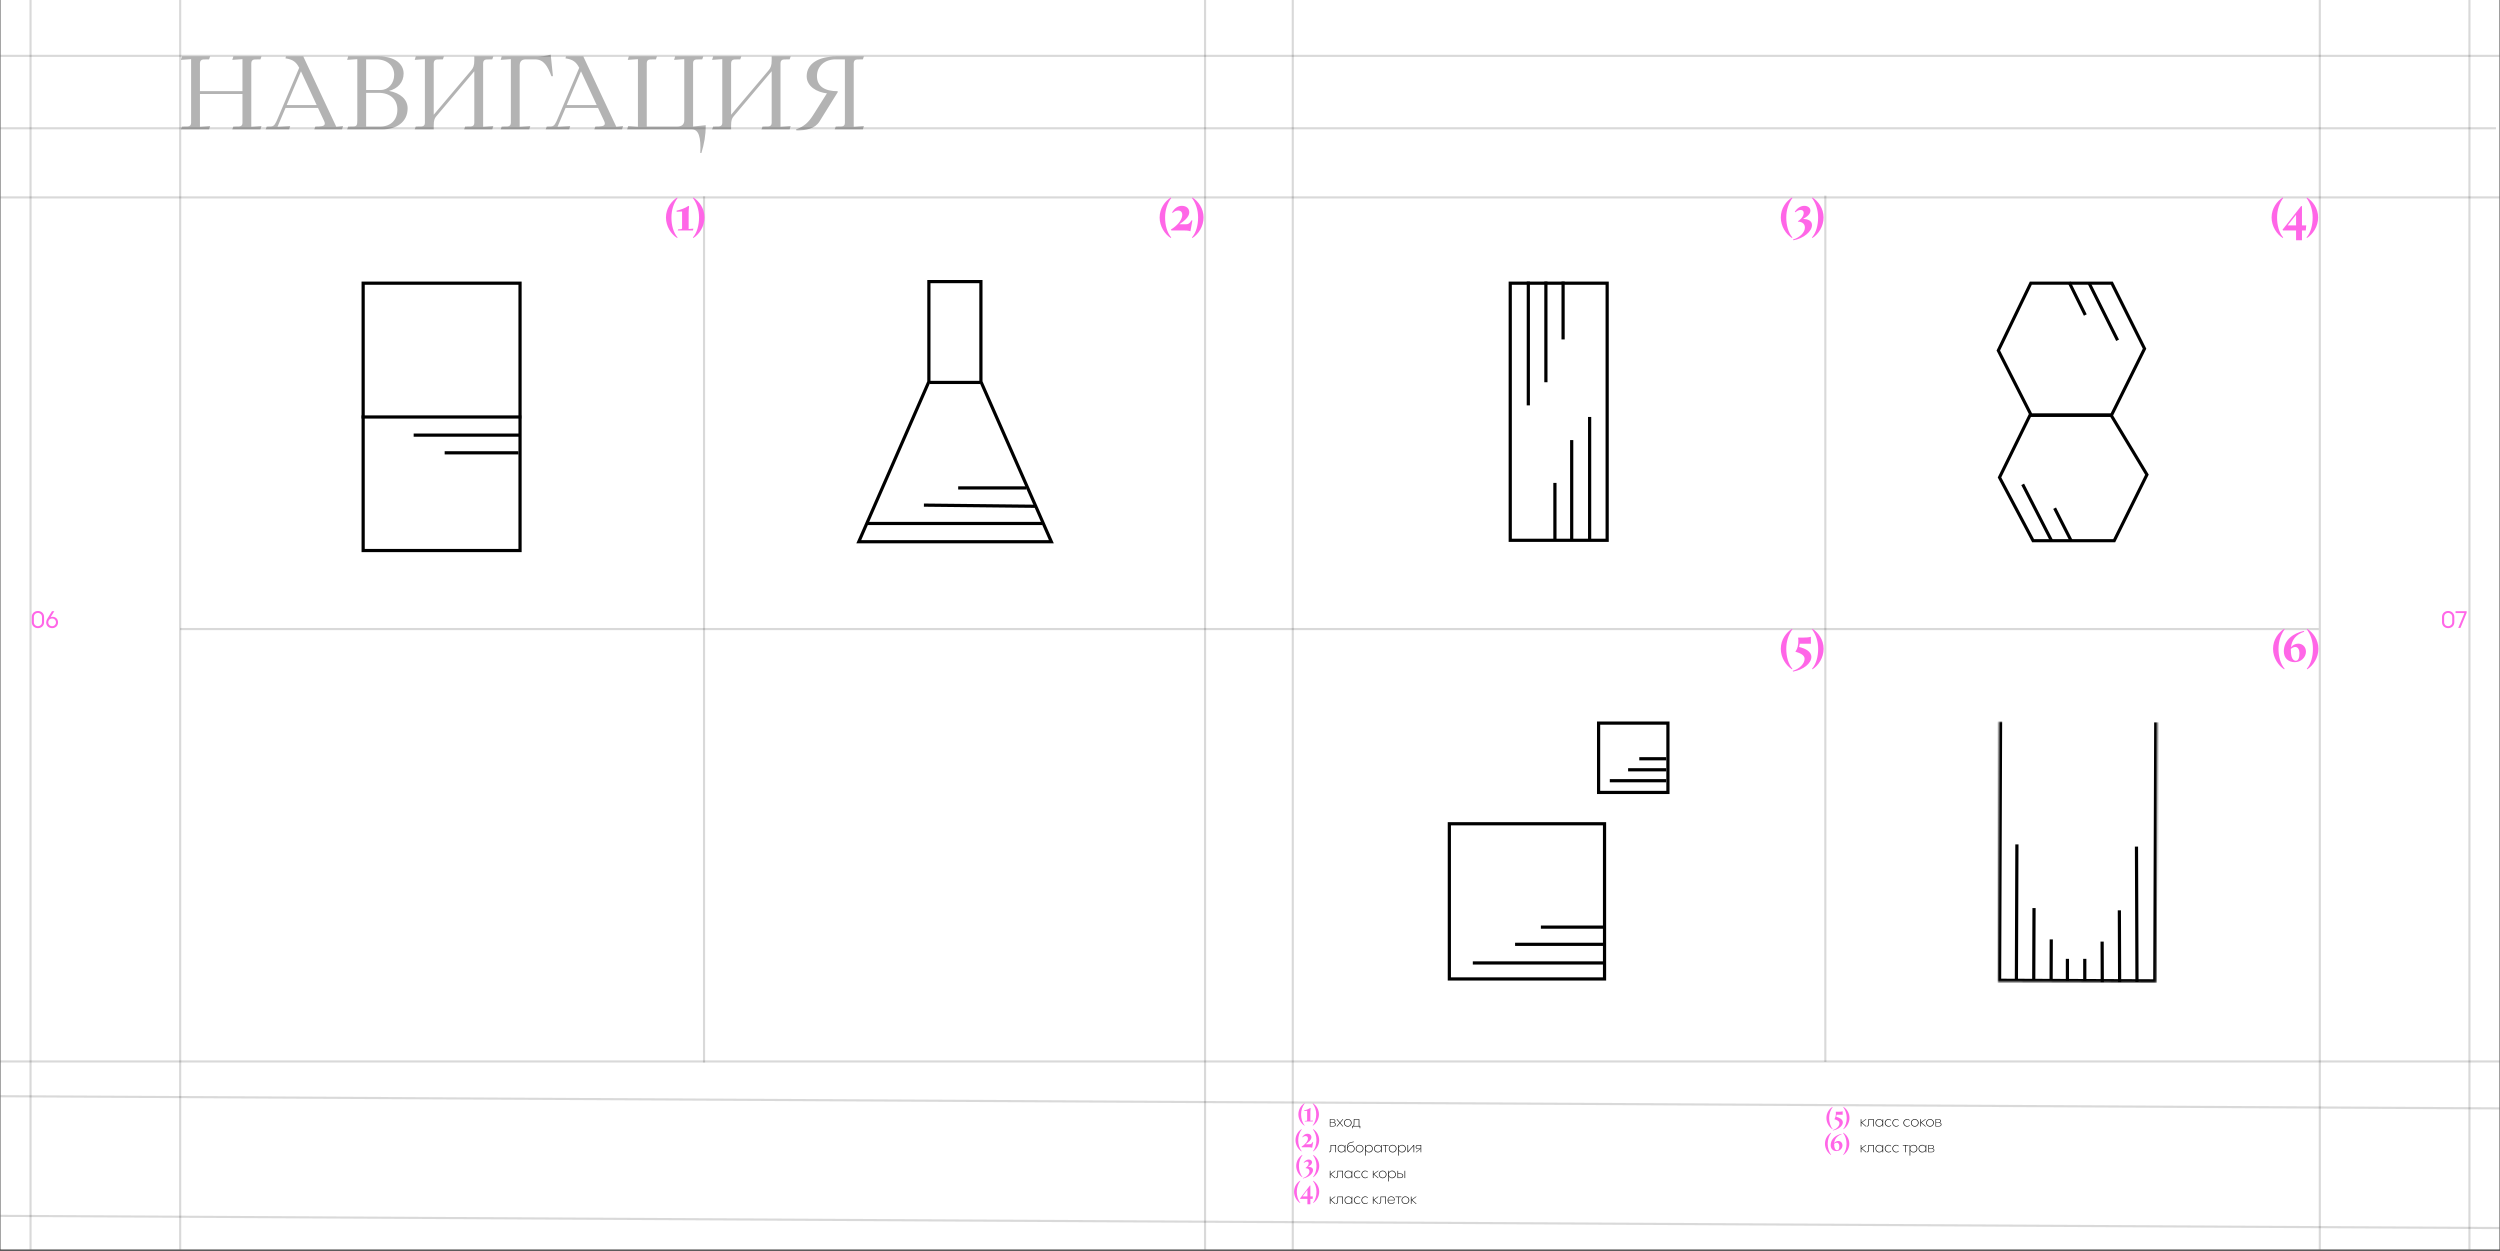 <svg width="1529" height="765" viewBox="0 0 1529 765" fill="none" xmlns="http://www.w3.org/2000/svg">
<rect x="0" y="0" width="1529" height="765" fill="#333333" stroke="none"/>
<g clip-path="url(#clip0_280_2109)">
<rect width="1528.44" height="764.221" transform="translate(0.27)" fill="white"/>
<rect x="-20.111" y="120.721" width="1565.26" height="528.475" stroke="black" stroke-opacity="0.15" stroke-width="1.309"/>
<path d="M430.586 120.066V649.857" stroke="black" stroke-opacity="0.15" stroke-width="1.309"/>
<path d="M1116.37 119.629V649.419" stroke="black" stroke-opacity="0.15" stroke-width="1.309"/>
<path d="M110.191 -10.469V775.344" stroke="black" stroke-opacity="0.15" stroke-width="1.309"/>
<path d="M18.676 -7.888V777.925" stroke="black" stroke-opacity="0.15" stroke-width="1.309"/>
<path d="M1510.31 -0.438V785.375" stroke="black" stroke-opacity="0.15" stroke-width="1.309"/>
<path d="M1418.79 -4.839V780.974" stroke="black" stroke-opacity="0.15" stroke-width="1.309"/>
<path d="M790.664 -23.555V790.393" stroke="black" stroke-opacity="0.15" stroke-width="1.309"/>
<path d="M737.012 -23.555V790.393" stroke="black" stroke-opacity="0.15" stroke-width="1.309"/>
<path d="M110.191 384.728H1418.13" stroke="black" stroke-opacity="0.15" stroke-width="1.309"/>
<path d="M797.747 688.433C795.746 687.18 794.076 684.503 794.076 681.538C794.076 678.414 795.832 675.981 797.747 674.801L797.891 674.959C796.566 676.701 795.746 679.019 795.746 681.538C795.746 684.071 796.48 686.619 797.891 688.274L797.747 688.433ZM797.971 685.885L798.115 685.525L799.051 685.482C799.324 685.467 799.44 685.323 799.44 685.05V679.378L797.612 679.508V679.162C798.72 678.932 800.418 678.27 801.34 677.622L801.57 677.766C801.484 678.414 801.426 679.206 801.426 679.954V685.439L802.995 685.323L802.851 685.885H797.971ZM802.851 688.274C804.262 686.619 804.996 684.071 804.996 681.538C804.996 679.019 804.175 676.701 802.851 674.959L802.995 674.801C804.91 675.981 806.666 678.414 806.666 681.538C806.666 684.503 804.996 687.18 802.995 688.433L802.851 688.274Z" fill="#FF66E7"/>
<path d="M795.993 704.208C793.992 702.956 792.322 700.278 792.322 697.313C792.322 694.189 794.078 691.757 795.993 690.576L796.137 690.735C794.813 692.476 793.992 694.794 793.992 697.313C793.992 699.846 794.726 702.394 796.137 704.05L795.993 704.208ZM796.027 701.315C798.056 700.034 799.942 698.047 799.942 696.305C799.942 695.413 799.424 694.823 798.517 694.823C797.869 694.823 797.207 695.082 796.617 695.629L796.473 695.399C797.293 694.189 798.33 693.383 799.597 693.383C801.079 693.383 802.058 694.261 802.058 695.6C802.058 697.227 800.057 698.724 798.546 699.818H800.935C801.684 699.818 802.274 699.53 802.821 698.421H803.123L802.519 701.948C801.885 701.689 800.993 701.66 800.244 701.66H796.171L796.027 701.315ZM802.995 704.05C804.406 702.394 805.14 699.846 805.14 697.313C805.14 694.794 804.319 692.476 802.995 690.735L803.139 690.576C805.053 691.757 806.81 694.189 806.81 697.313C806.81 700.278 805.14 702.956 803.139 704.208L802.995 704.05Z" fill="#FF66E7"/>
<path d="M796.43 719.982C794.43 718.73 792.76 716.053 792.76 713.087C792.76 709.964 794.516 707.531 796.43 706.351L796.574 706.509C795.25 708.251 794.43 710.568 794.43 713.087C794.43 715.621 795.164 718.169 796.574 719.824L796.43 719.982ZM796.809 720.515C799.155 719.853 800.868 718.068 800.868 716.427C800.868 715.117 799.832 714.469 798.594 714.469L798.45 714.325C799.846 713.39 800.393 712.253 800.393 711.418C800.393 710.799 800.005 710.439 799.357 710.439C798.709 710.439 798.148 710.741 797.486 711.231L797.342 711C798.076 710.007 799.155 709.158 800.451 709.158C801.559 709.158 802.452 709.849 802.452 710.799C802.452 711.907 801.415 712.814 800.034 713.562C801.559 713.62 803.042 714.138 803.042 715.65C803.042 717.809 800.235 720.141 796.953 720.745L796.809 720.515ZM803.025 719.824C804.435 718.169 805.17 715.621 805.17 713.087C805.17 710.568 804.349 708.251 803.025 706.509L803.169 706.351C805.083 707.531 806.839 709.964 806.839 713.087C806.839 716.053 805.17 718.73 803.169 719.982L803.025 719.824Z" fill="#FF66E7"/>
<path d="M795.114 735.759C793.113 734.506 791.443 731.829 791.443 728.864C791.443 725.74 793.2 723.307 795.114 722.127L795.258 722.285C793.934 724.027 793.113 726.345 793.113 728.864C793.113 731.397 793.847 733.945 795.258 735.6L795.114 735.759ZM799.609 736.522V733.211H795.219L795.075 732.981L801.193 724.992L801.423 725.136V731.714H802.935L802.791 733.211H801.423V736.522H799.609ZM796.644 731.714H799.609V727.784L796.644 731.714ZM803.016 735.6C804.426 733.945 805.161 731.397 805.161 728.864C805.161 726.345 804.34 724.027 803.016 722.285L803.16 722.127C805.074 723.307 806.83 725.74 806.83 728.864C806.83 731.829 805.161 734.506 803.16 735.759L803.016 735.6Z" fill="#FF66E7"/>
<path d="M1120.7 690.623C1118.7 689.371 1117.03 686.693 1117.03 683.728C1117.03 680.604 1118.79 678.172 1120.7 676.991L1120.84 677.15C1119.52 678.891 1118.7 681.209 1118.7 683.728C1118.7 686.261 1119.43 688.809 1120.84 690.465L1120.7 690.623ZM1120.93 691.156C1123.28 690.493 1124.99 688.709 1124.99 687.01C1124.99 685.7 1123.54 684.98 1121.88 684.505L1122.22 683.973C1122.85 682.749 1122.92 681.108 1122.78 679.942H1124.58C1125.24 679.942 1126.3 679.899 1126.97 679.669V681.785H1123.3L1123.05 683.023C1125.01 683.512 1127.08 684.592 1127.08 686.449C1127.08 688.608 1124.36 690.781 1121.08 691.386L1120.93 691.156ZM1127.32 690.465C1128.73 688.809 1129.47 686.261 1129.47 683.728C1129.47 681.209 1128.65 678.891 1127.32 677.15L1127.47 676.991C1129.38 678.172 1131.14 680.604 1131.14 683.728C1131.14 686.693 1129.47 689.371 1127.47 690.623L1127.32 690.465Z" fill="#FF66E7"/>
<path d="M1119.82 706.398C1117.82 705.146 1116.15 702.469 1116.15 699.503C1116.15 696.38 1117.91 693.947 1119.82 692.767L1119.96 692.925C1118.64 694.667 1117.82 696.984 1117.82 699.503C1117.82 702.037 1118.55 704.585 1119.96 706.24L1119.82 706.398ZM1123.2 703.995C1121.08 703.995 1119.64 702.569 1119.64 700.381C1119.64 696.538 1122.85 694.206 1126.21 693.486L1126.35 693.717C1123.49 694.638 1122.05 696.682 1121.8 699.1C1122.38 698.381 1123.2 697.819 1124.29 697.819C1125.79 697.819 1126.85 699 1126.85 700.525C1126.85 702.411 1125.23 703.995 1123.2 703.995ZM1121.77 699.834C1121.77 702.282 1122.52 703.52 1123.59 703.52C1124.39 703.52 1124.93 702.713 1124.93 701.015C1124.93 699.878 1124.36 698.884 1123.4 698.884C1122.9 698.884 1122.25 699.129 1121.77 699.59V699.834ZM1127.22 706.24C1128.63 704.585 1129.36 702.037 1129.36 699.503C1129.36 696.984 1128.54 694.667 1127.22 692.925L1127.36 692.767C1129.28 693.947 1131.03 696.38 1131.03 699.503C1131.03 702.469 1129.36 705.146 1127.36 706.398L1127.22 706.24Z" fill="#FF66E7"/>
<path d="M142.07 79.147L142.698 77.388L146.278 77.325C147.597 77.262 148.288 76.508 148.288 75.189V57.476H122.284V77.513L128.502 77.074L127.874 79.147H110.664L111.292 77.388L114.872 77.325C116.128 77.262 116.882 76.508 116.882 75.189V36.183L110.664 36.622L111.292 34.55H128.502L127.874 36.308L124.357 36.371C123.038 36.434 122.284 37.25 122.284 38.695V55.717H148.288V36.183L142.07 36.622L142.698 34.55H159.909L159.281 36.308L155.763 36.371C154.444 36.434 153.69 37.25 153.69 38.695V77.513L159.909 77.074L159.281 79.147H142.07ZM192.222 79.147L192.851 77.388L195.112 77.325C197.876 77.262 199.446 76.634 198.252 74.059L194.484 66.019H174.635L169.735 77.513L177.461 77.074L176.833 79.147H162.512L163.14 77.388L165.841 77.325C167.725 77.262 168.605 75.441 169.798 72.551L182.989 41.459C181.105 37.941 179.22 36.371 174.572 35.68L174.886 34.55H185.501L205.664 77.513L209.81 77.074L209.182 79.147H192.222ZM175.326 64.26H193.667L184.12 43.72C184.12 43.72 184.12 43.657 184.057 43.657L175.326 64.26ZM212.305 79.147L212.933 77.388L216.388 77.325C218.272 77.262 218.523 76.194 218.523 73.682V36.183L212.305 36.622L212.933 34.55H232.091C241.324 34.55 246.852 39.009 246.852 44.976C246.852 50.316 243.334 54.21 237.87 55.592C244.967 56.911 249.302 60.868 249.302 66.27C249.302 74.687 242.455 79.147 233.661 79.147H212.305ZM223.925 77.388H232.656C238.749 77.388 243.02 73.556 243.02 67.086C243.02 60.68 238.435 56.785 231.714 56.785H223.925V77.388ZM223.925 55.026H232.907C237.43 55.026 241.073 51.069 241.073 45.793C241.073 40.454 237.116 36.308 229.955 36.308H223.925V55.026ZM265.269 76.76V79.147H253.648L254.276 77.388L257.857 77.325C259.113 77.262 259.867 76.508 259.867 75.189V36.183L253.648 36.622L254.276 34.55H271.487L270.859 36.308L267.342 36.371C266.022 36.434 265.269 37.25 265.269 38.695V70.164L288.195 43.029C289.514 41.522 290.08 40.014 290.08 36.936V34.55H301.7L301.072 36.308L297.554 36.371C296.235 36.434 295.482 37.25 295.482 38.695V77.513L301.7 77.074L301.072 79.147H283.861L284.489 77.388L288.07 77.325C289.326 77.262 290.08 76.508 290.08 75.189V43.594L266.651 71.358C265.771 72.425 265.269 73.682 265.269 76.76ZM306.217 79.147L306.845 77.388L310.426 77.325C311.745 77.262 312.436 76.445 312.436 75.126V36.183L306.217 36.622L306.845 34.55H328.139C331.028 34.55 333.918 34.235 336.807 33.419L338.189 46.609H337.247C334.923 40.454 332.598 36.308 327.134 36.308H321.606C319.094 36.308 317.838 37.565 317.838 40.14V77.513L324.307 77.074L323.679 79.147H306.217ZM363.485 79.147L364.113 77.388L366.375 77.325C369.138 77.262 370.709 76.634 369.515 74.059L365.746 66.019H345.898L340.998 77.513L348.724 77.074L348.096 79.147H333.775L334.403 77.388L337.104 77.325C338.988 77.262 339.868 75.441 341.061 72.551L354.252 41.459C352.367 37.941 350.483 36.371 345.835 35.68L346.149 34.55H356.764L376.927 77.513L381.073 77.074L380.445 79.147H363.485ZM346.589 64.26H364.93L355.382 43.72C355.382 43.72 355.382 43.657 355.32 43.657L346.589 64.26ZM428.29 93.593C428.793 83.857 427.285 79.147 423.265 79.147H383.568L384.196 77.074L390.163 77.513V36.183L383.944 36.622L384.573 34.55H401.783L401.155 36.308L397.575 36.371C396.319 36.434 395.565 37.188 395.565 38.507V77.388H414.094C416.984 77.388 418.491 76.132 418.491 73.556V36.183L412.273 36.622L412.901 34.55H430.112L429.484 36.308L425.903 36.371C424.647 36.434 423.893 37.188 423.893 38.507V77.388L431.619 76.571C431.619 83.104 430.677 87.815 428.981 93.593H428.29ZM447.143 76.76V79.147H435.523L436.151 77.388L439.731 77.325C440.988 77.262 441.741 76.508 441.741 75.189V36.183L435.523 36.622L436.151 34.55H453.362L452.734 36.308L449.216 36.371C447.897 36.434 447.143 37.25 447.143 38.695V70.164L470.07 43.029C471.389 41.522 471.954 40.014 471.954 36.936V34.55H483.575L482.947 36.308L479.429 36.371C478.11 36.434 477.356 37.25 477.356 38.695V77.513L483.575 77.074L482.947 79.147H465.736L466.364 77.388L469.944 77.325C471.201 77.262 471.954 76.508 471.954 75.189V43.594L448.525 71.358C447.646 72.425 447.143 73.682 447.143 76.76ZM510.516 79.147L511.144 77.388L514.662 77.325C516.043 77.262 516.734 76.571 516.734 75.189V36.308H511.081C504.36 36.308 499.649 40.517 499.649 46.547C499.649 52.828 504.423 55.78 512.337 55.78V56.408L501.282 74.184C498.393 78.832 492.928 79.775 487.087 79.775L486.836 79.147C491.923 77.325 494.562 74.687 497.262 70.478L505.742 57.099C499.587 56.408 493.368 52.828 493.368 46.672C493.368 38.695 500.906 34.55 511.332 34.55H528.355L527.727 36.308L524.209 36.371C522.827 36.434 522.136 37.25 522.136 38.695V77.513L528.355 77.074L527.727 79.147H510.516Z" fill="black" fill-opacity="0.3"/>
<path d="M1497.3 384.176C1495.31 384.176 1493.54 382.794 1493.54 380.549V377.296C1493.54 375.05 1495.31 373.668 1497.3 373.668C1499.27 373.668 1501.06 375.05 1501.06 377.296V380.549C1501.06 382.794 1499.27 384.176 1497.3 384.176ZM1497.3 382.981C1498.65 382.981 1499.78 381.974 1499.78 380.549V377.296C1499.78 375.871 1498.65 374.863 1497.3 374.863C1495.93 374.863 1494.83 375.871 1494.83 377.296V380.549C1494.83 381.974 1495.93 382.981 1497.3 382.981ZM1501.82 374.949V373.812H1508.6V374.791L1504.82 384.032H1503.47L1507.24 374.949H1501.82Z" fill="#FF66E7"/>
<path d="M23.196 384.176C21.209 384.176 19.439 382.794 19.439 380.549V377.296C19.439 375.05 21.209 373.668 23.196 373.668C25.168 373.668 26.953 375.05 26.953 377.296V380.549C26.953 382.794 25.168 384.176 23.196 384.176ZM23.196 382.981C24.549 382.981 25.672 381.974 25.672 380.549V377.296C25.672 375.871 24.549 374.863 23.196 374.863C21.828 374.863 20.72 375.871 20.72 377.296V380.549C20.72 381.974 21.828 382.981 23.196 382.981ZM32.22 377.238C34.077 377.238 35.502 378.649 35.502 380.621C35.502 382.636 34.034 384.176 31.889 384.176C29.73 384.176 28.247 382.636 28.247 380.678C28.247 380.059 28.435 379.253 28.996 378.332L31.803 373.798L33.214 373.812L30.954 377.497C31.314 377.324 31.717 377.238 32.22 377.238ZM31.889 382.981C33.228 382.981 34.221 381.988 34.221 380.621C34.221 379.253 33.228 378.26 31.889 378.26C30.507 378.26 29.529 379.239 29.529 380.621C29.529 381.988 30.536 382.981 31.889 382.981Z" fill="#FF66E7"/>
<path d="M-0.168 78.438H1526.52" stroke="black" stroke-opacity="0.15" stroke-width="1.315"/>
<path d="M-0.168 670.446L1528.71 677.896" stroke="black" stroke-opacity="0.15" stroke-width="1.315"/>
<path d="M0.27 743.626L1529.15 751.075" stroke="black" stroke-opacity="0.15" stroke-width="1.315"/>
<path d="M-3.234 34.18H1532.22" stroke="black" stroke-opacity="0.15" stroke-width="1.315"/>
<path d="M815.873 686.579C816.591 686.667 816.986 687.131 816.986 687.718C816.986 688.472 816.407 688.963 815.286 688.963H813.322V684.502H815.198C816.223 684.502 816.679 684.949 816.679 685.598C816.679 686.123 816.416 686.465 815.873 686.579ZM815.207 684.8H813.673V686.483H815.207C815.952 686.483 816.328 686.22 816.328 685.641C816.328 685.124 815.952 684.8 815.207 684.8ZM813.673 688.665H815.303C816.188 688.665 816.635 688.306 816.635 687.718C816.635 687.122 816.188 686.754 815.373 686.754H813.673V688.665ZM821.117 684.502H821.564L819.715 686.719L821.564 688.963H821.117C820.022 687.657 819.724 687.271 819.487 686.921C819.242 687.28 818.944 687.657 817.866 688.963H817.419L819.259 686.728L817.419 684.502H817.866C818.953 685.799 819.242 686.167 819.487 686.518C819.715 686.185 819.978 685.843 821.117 684.502ZM824.301 689.051C822.977 689.051 821.952 688.034 821.952 686.728C821.952 685.413 822.977 684.414 824.301 684.414C825.615 684.414 826.641 685.413 826.641 686.728C826.641 688.034 825.615 689.051 824.301 689.051ZM824.301 688.709C825.405 688.709 826.264 687.832 826.264 686.719C826.264 685.615 825.405 684.756 824.301 684.756C823.188 684.756 822.32 685.615 822.32 686.719C822.32 687.832 823.188 688.709 824.301 688.709ZM831.357 684.502V688.612H831.927V690.067H831.567V688.963H827.378V690.067H827.019V688.612H827.509C827.658 688.612 827.904 688.367 827.921 687.657L827.992 684.502H831.357ZM827.983 688.612H830.98V684.835H828.351L828.289 687.631C828.272 688.297 828.062 688.577 827.983 688.612Z" fill="black"/>
<path d="M1138.79 686.553L1141.57 688.963H1141.08L1138.39 686.623C1138.41 687.35 1138.41 688.113 1138.41 688.963H1138.03V684.502H1138.41C1138.41 685.273 1138.41 685.878 1138.39 686.465L1141.08 684.502H1141.56L1138.79 686.553ZM1141.76 688.972V688.63C1142.15 688.595 1142.69 688.411 1142.69 687.394V684.502H1146.01V688.963H1145.63V684.835H1143.05V687.42C1143.05 688.63 1142.33 688.954 1141.76 688.972ZM1151.35 685.764L1151.39 684.502H1151.73V688.963H1151.35V687.692C1151.03 688.49 1150.32 689.051 1149.31 689.051C1147.96 689.051 1147.02 688.051 1147.02 686.719C1147.02 685.387 1147.97 684.414 1149.33 684.414C1150.29 684.414 1151 684.931 1151.35 685.738V685.764ZM1149.38 688.709C1150.53 688.709 1151.35 687.824 1151.35 686.728C1151.35 685.633 1150.53 684.756 1149.38 684.756C1148.23 684.756 1147.4 685.58 1147.4 686.728C1147.4 687.876 1148.23 688.709 1149.38 688.709ZM1155.08 689.051C1153.76 689.051 1152.74 688.034 1152.74 686.728C1152.74 685.413 1153.76 684.414 1155.08 684.414C1155.67 684.414 1156.19 684.616 1156.59 685.028L1156.58 685.431C1156.21 685.045 1155.74 684.756 1155.11 684.756C1154 684.756 1153.13 685.615 1153.13 686.728C1153.13 687.841 1154 688.709 1155.11 688.709C1155.74 688.709 1156.21 688.411 1156.58 688.034L1156.59 688.437C1156.19 688.84 1155.67 689.051 1155.08 689.051ZM1159.71 689.051C1158.38 689.051 1157.37 688.034 1157.37 686.728C1157.37 685.413 1158.38 684.414 1159.71 684.414C1160.29 684.414 1160.81 684.616 1161.21 685.028L1161.2 685.431C1160.84 685.045 1160.36 684.756 1159.73 684.756C1158.62 684.756 1157.75 685.615 1157.75 686.728C1157.75 687.841 1158.62 688.709 1159.73 688.709C1160.36 688.709 1160.84 688.411 1161.2 688.034L1161.21 688.437C1160.81 688.84 1160.29 689.051 1159.71 689.051ZM1166.45 689.051C1165.13 689.051 1164.11 688.034 1164.11 686.728C1164.11 685.413 1165.13 684.414 1166.45 684.414C1167.04 684.414 1167.55 684.616 1167.96 685.028L1167.95 685.431C1167.58 685.045 1167.11 684.756 1166.48 684.756C1165.36 684.756 1164.5 685.615 1164.5 686.728C1164.5 687.841 1165.36 688.709 1166.48 688.709C1167.11 688.709 1167.58 688.411 1167.95 688.034L1167.96 688.437C1167.55 688.84 1167.04 689.051 1166.45 689.051ZM1171.08 689.051C1169.76 689.051 1168.73 688.034 1168.73 686.728C1168.73 685.413 1169.76 684.414 1171.08 684.414C1172.4 684.414 1173.42 685.413 1173.42 686.728C1173.42 688.034 1172.4 689.051 1171.08 689.051ZM1171.08 688.709C1172.18 688.709 1173.04 687.832 1173.04 686.719C1173.04 685.615 1172.18 684.756 1171.08 684.756C1169.97 684.756 1169.1 685.615 1169.1 686.719C1169.1 687.832 1169.97 688.709 1171.08 688.709ZM1175.18 686.553L1177.96 688.963H1177.47L1174.78 686.623C1174.8 687.35 1174.8 688.113 1174.8 688.963H1174.42V684.502H1174.8C1174.8 685.273 1174.8 685.878 1174.78 686.465L1177.47 684.502H1177.95L1175.18 686.553ZM1180.41 689.051C1179.09 689.051 1178.06 688.034 1178.06 686.728C1178.06 685.413 1179.09 684.414 1180.41 684.414C1181.72 684.414 1182.75 685.413 1182.75 686.728C1182.75 688.034 1181.72 689.051 1180.41 689.051ZM1180.41 688.709C1181.51 688.709 1182.37 687.832 1182.37 686.719C1182.37 685.615 1181.51 684.756 1180.41 684.756C1179.3 684.756 1178.43 685.615 1178.43 686.719C1178.43 687.832 1179.3 688.709 1180.41 688.709ZM1186.3 686.579C1187.02 686.667 1187.41 687.131 1187.41 687.718C1187.41 688.472 1186.83 688.963 1185.71 688.963H1183.75V684.502H1185.62C1186.65 684.502 1187.11 684.949 1187.11 685.598C1187.11 686.123 1186.84 686.465 1186.3 686.579ZM1185.63 684.8H1184.1V686.483H1185.63C1186.38 686.483 1186.76 686.22 1186.76 685.641C1186.76 685.124 1186.38 684.8 1185.63 684.8ZM1184.1 688.665H1185.73C1186.62 688.665 1187.06 688.306 1187.06 687.718C1187.06 687.122 1186.62 686.754 1185.8 686.754H1184.1V688.665Z" fill="black"/>
<path d="M812.867 704.747V704.405C813.261 704.37 813.796 704.186 813.796 703.17V700.277H817.117V704.738H816.74V700.61H814.155V703.196C814.155 704.405 813.436 704.73 812.867 704.747ZM822.456 701.539L822.5 700.277H822.841V704.738H822.456V703.468C822.14 704.265 821.43 704.826 820.423 704.826C819.064 704.826 818.126 703.827 818.126 702.495C818.126 701.163 819.073 700.19 820.44 700.19C821.395 700.19 822.105 700.707 822.456 701.513V701.539ZM820.484 704.484C821.641 704.484 822.456 703.599 822.456 702.503C822.456 701.408 821.641 700.532 820.484 700.532C819.336 700.532 818.503 701.355 818.503 702.503C818.503 703.652 819.336 704.484 820.484 704.484ZM826.262 700.304C827.577 700.304 828.515 701.233 828.515 702.547C828.515 703.871 827.559 704.826 826.227 704.826C825.105 704.826 823.922 704.09 823.922 702.46V701.636C823.922 699.69 824.799 698.893 826.087 698.595L827.936 698.165V698.498L826.227 698.893C825.254 699.129 824.317 699.594 824.29 701.548C824.658 700.716 825.421 700.304 826.262 700.304ZM826.227 704.484C827.34 704.484 828.138 703.678 828.138 702.547C828.138 701.434 827.34 700.628 826.227 700.628C825.114 700.628 824.299 701.434 824.299 702.547C824.299 703.678 825.114 704.484 826.227 704.484ZM831.541 704.826C830.218 704.826 829.193 703.809 829.193 702.503C829.193 701.189 830.218 700.19 831.541 700.19C832.856 700.19 833.881 701.189 833.881 702.503C833.881 703.809 832.856 704.826 831.541 704.826ZM831.541 704.484C832.646 704.484 833.505 703.608 833.505 702.495C833.505 701.39 832.646 700.532 831.541 700.532C830.428 700.532 829.561 701.39 829.561 702.495C829.561 703.608 830.428 704.484 831.541 704.484ZM837.292 700.19C838.65 700.19 839.597 701.18 839.597 702.521C839.597 703.853 838.641 704.826 837.283 704.826C836.328 704.826 835.609 704.3 835.258 703.494V706.754H834.882V700.277H835.215L835.258 701.539V701.548C835.583 700.751 836.293 700.19 837.292 700.19ZM837.23 704.484C838.378 704.484 839.211 703.652 839.211 702.512C839.211 701.355 838.378 700.532 837.23 700.532C836.082 700.532 835.258 701.408 835.258 702.512C835.258 703.599 836.082 704.484 837.23 704.484ZM844.674 701.539L844.718 700.277H845.06V704.738H844.674V703.468C844.358 704.265 843.649 704.826 842.641 704.826C841.282 704.826 840.345 703.827 840.345 702.495C840.345 701.163 841.291 700.19 842.658 700.19C843.613 700.19 844.323 700.707 844.674 701.513V701.539ZM842.702 704.484C843.859 704.484 844.674 703.599 844.674 702.503C844.674 701.408 843.859 700.532 842.702 700.532C841.554 700.532 840.721 701.355 840.721 702.503C840.721 703.652 841.554 704.484 842.702 704.484ZM847.665 704.738H847.288V700.61H845.702V700.277H849.243V700.61H847.665V704.738ZM851.757 704.826C850.433 704.826 849.408 703.809 849.408 702.503C849.408 701.189 850.433 700.19 851.757 700.19C853.071 700.19 854.097 701.189 854.097 702.503C854.097 703.809 853.071 704.826 851.757 704.826ZM851.757 704.484C852.861 704.484 853.72 703.608 853.72 702.495C853.72 701.39 852.861 700.532 851.757 700.532C850.644 700.532 849.776 701.39 849.776 702.495C849.776 703.608 850.644 704.484 851.757 704.484ZM857.507 700.19C858.865 700.19 859.812 701.18 859.812 702.521C859.812 703.853 858.857 704.826 857.498 704.826C856.543 704.826 855.824 704.3 855.474 703.494V706.754H855.097V700.277H855.43L855.474 701.539V701.548C855.798 700.751 856.508 700.19 857.507 700.19ZM857.446 704.484C858.594 704.484 859.426 703.652 859.426 702.512C859.426 701.355 858.594 700.532 857.446 700.532C856.298 700.532 855.474 701.408 855.474 702.512C855.474 703.599 856.298 704.484 857.446 704.484ZM861.191 704.195L864.556 700.277H864.916V704.738H864.539V700.812L861.173 704.738H860.814V700.277H861.191V704.195ZM867.241 700.277H869.204V704.738H868.845C868.845 703.152 868.845 702.828 868.871 702.617L866.268 704.738H865.777C867.583 703.301 868.065 702.933 868.336 702.766H867.258C866.426 702.766 865.83 702.311 865.83 701.522C865.83 700.794 866.347 700.277 867.241 700.277ZM866.189 701.539C866.189 702.083 866.575 702.486 867.311 702.486H868.845V700.602H867.311C866.575 700.602 866.189 701.014 866.189 701.539Z" fill="black"/>
<path d="M1138.79 702.328L1141.57 704.738H1141.08L1138.39 702.398C1138.41 703.126 1138.41 703.888 1138.41 704.738H1138.03V700.277H1138.41C1138.41 701.049 1138.41 701.653 1138.39 702.241L1141.08 700.277H1141.56L1138.79 702.328ZM1141.76 704.747V704.405C1142.15 704.37 1142.69 704.186 1142.69 703.17V700.277H1146.01V704.738H1145.63V700.61H1143.05V703.196C1143.05 704.405 1142.33 704.73 1141.76 704.747ZM1151.35 701.539L1151.39 700.277H1151.73V704.738H1151.35V703.468C1151.03 704.265 1150.32 704.826 1149.31 704.826C1147.96 704.826 1147.02 703.827 1147.02 702.495C1147.02 701.163 1147.97 700.19 1149.33 700.19C1150.29 700.19 1151 700.707 1151.35 701.513V701.539ZM1149.38 704.484C1150.53 704.484 1151.35 703.599 1151.35 702.503C1151.35 701.408 1150.53 700.532 1149.38 700.532C1148.23 700.532 1147.4 701.355 1147.4 702.503C1147.4 703.652 1148.23 704.484 1149.38 704.484ZM1155.08 704.826C1153.76 704.826 1152.74 703.809 1152.74 702.503C1152.74 701.189 1153.76 700.19 1155.08 700.19C1155.67 700.19 1156.19 700.391 1156.59 700.803L1156.58 701.206C1156.21 700.821 1155.74 700.532 1155.11 700.532C1154 700.532 1153.13 701.39 1153.13 702.503C1153.13 703.616 1154 704.484 1155.11 704.484C1155.74 704.484 1156.21 704.186 1156.58 703.809L1156.59 704.212C1156.19 704.616 1155.67 704.826 1155.08 704.826ZM1159.71 704.826C1158.38 704.826 1157.37 703.809 1157.37 702.503C1157.37 701.189 1158.38 700.19 1159.71 700.19C1160.29 700.19 1160.81 700.391 1161.21 700.803L1161.2 701.206C1160.84 700.821 1160.36 700.532 1159.73 700.532C1158.62 700.532 1157.75 701.39 1157.75 702.503C1157.75 703.616 1158.62 704.484 1159.73 704.484C1160.36 704.484 1160.84 704.186 1161.2 703.809L1161.21 704.212C1160.81 704.616 1160.29 704.826 1159.71 704.826ZM1165.71 704.738H1165.33V700.61H1163.74V700.277H1167.28V700.61H1165.71V704.738ZM1170.33 700.19C1171.69 700.19 1172.64 701.18 1172.64 702.521C1172.64 703.853 1171.68 704.826 1170.33 704.826C1169.37 704.826 1168.65 704.3 1168.3 703.494V706.754H1167.92V700.277H1168.26L1168.3 701.539V701.548C1168.63 700.751 1169.34 700.19 1170.33 700.19ZM1170.27 704.484C1171.42 704.484 1172.25 703.652 1172.25 702.512C1172.25 701.355 1171.42 700.532 1170.27 700.532C1169.13 700.532 1168.3 701.408 1168.3 702.512C1168.3 703.599 1169.13 704.484 1170.27 704.484ZM1177.72 701.539L1177.76 700.277H1178.1V704.738H1177.72V703.468C1177.4 704.265 1176.69 704.826 1175.68 704.826C1174.33 704.826 1173.39 703.827 1173.39 702.495C1173.39 701.163 1174.33 700.19 1175.7 700.19C1176.66 700.19 1177.37 700.707 1177.72 701.513V701.539ZM1175.75 704.484C1176.9 704.484 1177.72 703.599 1177.72 702.503C1177.72 701.408 1176.9 700.532 1175.75 700.532C1174.6 700.532 1173.76 701.355 1173.76 702.503C1173.76 703.652 1174.6 704.484 1175.75 704.484ZM1181.92 702.354C1182.64 702.442 1183.03 702.907 1183.03 703.494C1183.03 704.247 1182.45 704.738 1181.33 704.738H1179.37V700.277H1181.24C1182.27 700.277 1182.72 700.724 1182.72 701.373C1182.72 701.899 1182.46 702.241 1181.92 702.354ZM1181.25 700.575H1179.72V702.258H1181.25C1182 702.258 1182.37 701.995 1182.37 701.417C1182.37 700.9 1182 700.575 1181.25 700.575ZM1179.72 704.44H1181.35C1182.23 704.44 1182.68 704.081 1182.68 703.494C1182.68 702.898 1182.23 702.53 1181.42 702.53H1179.72V704.44Z" fill="black"/>
<path d="M814.085 718.104L816.863 720.514H816.372L813.682 718.174C813.699 718.901 813.699 719.664 813.699 720.514H813.322V716.053H813.699C813.699 716.824 813.699 717.429 813.682 718.016L816.372 716.053H816.854L814.085 718.104ZM817.052 720.522V720.181C817.446 720.146 817.981 719.962 817.981 718.945V716.053H821.302V720.514H820.926V716.386H818.34V718.971C818.34 720.181 817.622 720.505 817.052 720.522ZM826.641 717.315L826.685 716.053H827.027V720.514H826.641V719.243C826.325 720.04 825.616 720.601 824.608 720.601C823.249 720.601 822.312 719.602 822.312 718.27C822.312 716.938 823.258 715.965 824.625 715.965C825.581 715.965 826.29 716.482 826.641 717.289V717.315ZM824.669 720.26C825.826 720.26 826.641 719.374 826.641 718.279C826.641 717.183 825.826 716.307 824.669 716.307C823.521 716.307 822.688 717.131 822.688 718.279C822.688 719.427 823.521 720.26 824.669 720.26ZM830.377 720.601C829.054 720.601 828.037 719.585 828.037 718.279C828.037 716.964 829.054 715.965 830.377 715.965C830.964 715.965 831.481 716.167 831.885 716.579L831.876 716.982C831.508 716.596 831.035 716.307 830.404 716.307C829.29 716.307 828.423 717.166 828.423 718.279C828.423 719.392 829.29 720.26 830.404 720.26C831.035 720.26 831.508 719.962 831.876 719.585L831.885 719.988C831.481 720.391 830.964 720.601 830.377 720.601ZM834.999 720.601C833.676 720.601 832.659 719.585 832.659 718.279C832.659 716.964 833.676 715.965 834.999 715.965C835.586 715.965 836.103 716.167 836.506 716.579L836.498 716.982C836.129 716.596 835.656 716.307 835.025 716.307C833.912 716.307 833.045 717.166 833.045 718.279C833.045 719.392 833.912 720.26 835.025 720.26C835.656 720.26 836.129 719.962 836.498 719.585L836.506 719.988C836.103 720.391 835.586 720.601 834.999 720.601ZM840.42 718.104L843.198 720.514H842.707L840.017 718.174C840.034 718.901 840.034 719.664 840.034 720.514H839.657V716.053H840.034C840.034 716.824 840.034 717.429 840.017 718.016L842.707 716.053H843.189L840.42 718.104ZM845.646 720.601C844.323 720.601 843.297 719.585 843.297 718.279C843.297 716.964 844.323 715.965 845.646 715.965C846.961 715.965 847.986 716.964 847.986 718.279C847.986 719.585 846.961 720.601 845.646 720.601ZM845.646 720.26C846.75 720.26 847.609 719.383 847.609 718.27C847.609 717.166 846.75 716.307 845.646 716.307C844.533 716.307 843.665 717.166 843.665 718.27C843.665 719.383 844.533 720.26 845.646 720.26ZM851.396 715.965C852.755 715.965 853.701 716.955 853.701 718.296C853.701 719.629 852.746 720.601 851.387 720.601C850.432 720.601 849.714 720.075 849.363 719.269V722.529H848.986V716.053H849.319L849.363 717.315V717.324C849.687 716.526 850.397 715.965 851.396 715.965ZM851.335 720.26C852.483 720.26 853.316 719.427 853.316 718.288C853.316 717.131 852.483 716.307 851.335 716.307C850.187 716.307 849.363 717.183 849.363 718.288C849.363 719.374 850.187 720.26 851.335 720.26ZM855.08 717.683H856.368C857.438 717.683 858.2 718.156 858.2 719.094C858.2 720.032 857.438 720.514 856.368 720.514H854.703V716.053H855.08V717.683ZM859.024 720.514V716.053H859.401V720.514H859.024ZM855.08 720.181H856.342C857.201 720.181 857.823 719.839 857.823 719.094C857.823 718.349 857.201 718.007 856.342 718.007H855.08V720.181Z" fill="black"/>
<path d="M814.085 733.879L816.863 736.289H816.372L813.682 733.949C813.699 734.676 813.699 735.439 813.699 736.289H813.322V731.828H813.699C813.699 732.599 813.699 733.204 813.682 733.791L816.372 731.828H816.854L814.085 733.879ZM817.052 736.298V735.956C817.446 735.921 817.981 735.737 817.981 734.72V731.828H821.302V736.289H820.926V732.161H818.34V734.747C818.34 735.956 817.622 736.28 817.052 736.298ZM826.641 733.09L826.685 731.828H827.027V736.289H826.641V735.018C826.325 735.816 825.616 736.377 824.608 736.377C823.249 736.377 822.312 735.378 822.312 734.045C822.312 732.713 823.258 731.741 824.625 731.741C825.581 731.741 826.29 732.258 826.641 733.064V733.09ZM824.669 736.035C825.826 736.035 826.641 735.15 826.641 734.054C826.641 732.959 825.826 732.082 824.669 732.082C823.521 732.082 822.688 732.906 822.688 734.054C822.688 735.202 823.521 736.035 824.669 736.035ZM830.377 736.377C829.054 736.377 828.037 735.36 828.037 734.054C828.037 732.74 829.054 731.741 830.377 731.741C830.964 731.741 831.481 731.942 831.885 732.354L831.876 732.757C831.508 732.372 831.035 732.082 830.404 732.082C829.29 732.082 828.423 732.941 828.423 734.054C828.423 735.167 829.29 736.035 830.404 736.035C831.035 736.035 831.508 735.737 831.876 735.36L831.885 735.763C831.481 736.166 830.964 736.377 830.377 736.377ZM834.999 736.377C833.676 736.377 832.659 735.36 832.659 734.054C832.659 732.74 833.676 731.741 834.999 731.741C835.586 731.741 836.103 731.942 836.506 732.354L836.498 732.757C836.129 732.372 835.656 732.082 835.025 732.082C833.912 732.082 833.045 732.941 833.045 734.054C833.045 735.167 833.912 736.035 835.025 736.035C835.656 736.035 836.129 735.737 836.498 735.36L836.506 735.763C836.103 736.166 835.586 736.377 834.999 736.377ZM840.42 733.879L843.198 736.289H842.707L840.017 733.949C840.034 734.676 840.034 735.439 840.034 736.289H839.657V731.828H840.034C840.034 732.599 840.034 733.204 840.017 733.791L842.707 731.828H843.189L840.42 733.879ZM843.387 736.298V735.956C843.781 735.921 844.316 735.737 844.316 734.72V731.828H847.637V736.289H847.26V732.161H844.675V734.747C844.675 735.956 843.956 736.28 843.387 736.298ZM850.89 731.741C852.248 731.741 853.142 732.766 853.134 734.142H849.023C849.058 735.307 849.882 736.052 850.951 736.052C851.872 736.052 852.415 735.518 852.634 735.018L852.976 735.071C852.739 735.746 852.012 736.377 850.951 736.377C849.645 736.377 848.646 735.456 848.646 734.037C848.646 732.766 849.593 731.741 850.89 731.741ZM850.89 732.056C849.847 732.056 849.076 732.845 849.023 733.835H852.739C852.704 732.862 851.977 732.056 850.89 732.056ZM855.462 736.289H855.085V732.161H853.499V731.828H857.04V732.161H855.462V736.289ZM859.554 736.377C858.23 736.377 857.205 735.36 857.205 734.054C857.205 732.74 858.23 731.741 859.554 731.741C860.868 731.741 861.894 732.74 861.894 734.054C861.894 735.36 860.868 736.377 859.554 736.377ZM859.554 736.035C860.658 736.035 861.517 735.159 861.517 734.045C861.517 732.941 860.658 732.082 859.554 732.082C858.441 732.082 857.573 732.941 857.573 734.045C857.573 735.159 858.441 736.035 859.554 736.035ZM863.656 733.879L866.434 736.289H865.944L863.253 733.949C863.271 734.676 863.271 735.439 863.271 736.289H862.894V731.828H863.271C863.271 732.599 863.271 733.204 863.253 733.791L865.944 731.828H866.426L863.656 733.879Z" fill="black"/>
<path d="M414.13 145.565C410.492 143.288 407.299 138.472 407.299 133.029C407.299 127.297 410.702 122.979 414.13 120.78L414.392 121.12C412.036 124.34 410.649 128.396 410.649 133.029C410.649 137.687 411.827 142.215 414.392 145.225L414.13 145.565ZM414.509 140.933L414.77 140.278L416.471 140.174C416.969 140.147 417.152 139.886 417.152 139.388V129.338L413.828 129.522V128.815C416.105 128.344 419.089 127.323 421.025 125.91L421.444 126.172C421.287 127.454 421.182 128.736 421.182 130.254V140.069L424.061 139.833L423.8 140.933H414.509ZM423.79 145.225C426.355 142.215 427.532 137.687 427.532 133.029C427.532 128.396 426.145 124.34 423.79 121.12L424.052 120.78C427.48 122.979 430.882 127.297 430.882 133.029C430.882 138.472 427.689 143.288 424.052 145.565L423.79 145.225Z" fill="#FF66E7"/>
<path d="M716.052 145.565C712.414 143.288 709.221 138.472 709.221 133.029C709.221 127.297 712.623 122.979 716.052 120.78L716.314 121.12C713.958 124.34 712.571 128.396 712.571 133.029C712.571 137.687 713.749 142.215 716.314 145.225L716.052 145.565ZM716.135 140.357C719.538 138.315 723.071 134.808 723.071 131.354C723.071 129.783 722.181 128.763 720.532 128.763C719.302 128.763 718.203 129.286 717.156 130.281L716.894 129.81C718.36 127.428 720.297 125.884 722.783 125.884C725.583 125.884 727.363 127.454 727.363 129.862C727.363 132.924 723.699 135.515 721.317 137.164H725.374C726.735 137.164 727.677 136.693 728.672 134.782H729.274L728.07 141.456C726.918 140.985 725.06 140.933 723.699 140.933H716.397L716.135 140.357ZM729.009 145.225C731.574 142.215 732.751 137.687 732.751 133.029C732.751 128.396 731.364 124.34 729.009 121.12L729.27 120.78C732.699 122.979 736.101 127.297 736.101 133.029C736.101 138.472 732.908 143.288 729.27 145.565L729.009 145.225Z" fill="#FF66E7"/>
<path d="M1095.97 145.565C1092.33 143.288 1089.14 138.472 1089.14 133.029C1089.14 127.297 1092.54 122.979 1095.97 120.78L1096.23 121.12C1093.88 124.34 1092.49 128.396 1092.49 133.029C1092.49 137.687 1093.67 142.215 1096.23 145.225L1095.97 145.565ZM1096.58 146.481C1100.79 145.303 1103.88 142.11 1103.88 139.153C1103.88 136.85 1102.07 135.594 1099.82 135.594L1099.56 135.332C1102.25 133.578 1103.14 131.668 1103.14 130.15C1103.14 129.077 1102.49 128.422 1101.29 128.422C1100.11 128.422 1099.19 128.946 1097.99 129.862L1097.73 129.391C1099.09 127.428 1101.18 125.884 1103.56 125.884C1105.63 125.884 1107.25 127.114 1107.25 128.815C1107.25 130.883 1105.4 132.531 1102.75 133.866C1105.42 133.971 1108.22 134.808 1108.22 137.635C1108.22 141.535 1103.09 145.879 1096.84 146.952L1096.58 146.481ZM1108.21 145.225C1110.78 142.215 1111.95 137.687 1111.95 133.029C1111.95 128.396 1110.57 124.34 1108.21 121.12L1108.47 120.78C1111.9 122.979 1115.3 127.297 1115.3 133.029C1115.3 138.472 1112.11 143.288 1108.47 145.565L1108.21 145.225Z" fill="#FF66E7"/>
<path d="M1396.14 145.565C1392.5 143.288 1389.31 138.472 1389.31 133.029C1389.31 127.297 1392.71 122.979 1396.14 120.78L1396.4 121.12C1394.04 124.34 1392.66 128.396 1392.66 133.029C1392.66 137.687 1393.83 142.215 1396.4 145.225L1396.14 145.565ZM1404.28 146.952V140.933H1396.27L1396.01 140.462L1407.42 125.936L1407.89 126.198V137.87H1410.48L1410.22 140.933H1407.89V146.952H1404.28ZM1399.12 137.87H1404.28V131.354L1399.12 137.87ZM1410.68 145.225C1413.24 142.215 1414.42 137.687 1414.42 133.029C1414.42 128.396 1413.03 124.34 1410.68 121.12L1410.94 120.78C1414.37 122.979 1417.77 127.297 1417.77 133.029C1417.77 138.472 1414.58 143.288 1410.94 145.565L1410.68 145.225Z" fill="#FF66E7"/>
<path d="M1095.97 409.361C1092.33 407.084 1089.14 402.268 1089.14 396.825C1089.14 391.093 1092.54 386.775 1095.97 384.576L1096.23 384.916C1093.88 388.135 1092.49 392.192 1092.49 396.825C1092.49 401.483 1093.67 406.011 1096.23 409.021L1095.97 409.361ZM1096.39 410.277C1100.61 409.099 1103.69 405.906 1103.69 402.896C1103.69 400.515 1100.71 399.363 1098.04 398.578L1098.77 397.4C1099.92 395.123 1100.06 391.983 1099.72 389.941H1103.04C1104.24 389.941 1106.34 389.863 1107.54 389.444V393.71H1100.74L1100.34 395.699C1103.96 396.537 1107.83 398.343 1107.83 401.823C1107.83 405.723 1102.91 409.675 1096.65 410.748L1096.39 410.277ZM1108.24 409.021C1110.8 406.011 1111.98 401.483 1111.98 396.825C1111.98 392.192 1110.59 388.135 1108.24 384.916L1108.5 384.576C1111.93 386.775 1115.33 391.093 1115.33 396.825C1115.33 402.268 1112.14 407.084 1108.5 409.361L1108.24 409.021Z" fill="#FF66E7"/>
<path d="M1397.02 409.361C1393.38 407.084 1390.19 402.268 1390.19 396.825C1390.19 391.093 1393.59 386.775 1397.02 384.576L1397.28 384.916C1394.92 388.135 1393.54 392.192 1393.54 396.825C1393.54 401.483 1394.71 406.011 1397.28 409.021L1397.02 409.361ZM1403.52 404.99C1399.43 404.99 1396.79 402.425 1396.79 398.369C1396.79 391.224 1402.84 387.193 1409.01 385.885L1409.27 386.356C1404.01 388.109 1401.63 391.643 1401.16 395.856C1402.18 394.626 1403.65 393.658 1405.56 393.658C1408.36 393.658 1410.32 395.752 1410.32 398.578C1410.32 402.059 1407.21 404.99 1403.52 404.99ZM1401.08 397.479C1401.08 402.164 1402.34 404.1 1404.12 404.1C1405.51 404.1 1406.34 402.687 1406.34 399.416C1406.34 397.427 1405.43 395.699 1403.83 395.699C1402.94 395.699 1401.87 396.118 1401.08 396.903V397.479ZM1410.84 409.021C1413.41 406.011 1414.59 401.483 1414.59 396.825C1414.59 392.192 1413.2 388.135 1410.84 384.916L1411.1 384.576C1414.53 386.775 1417.94 391.093 1417.94 396.825C1417.94 402.268 1414.74 407.084 1411.1 409.361L1410.84 409.021Z" fill="#FF66E7"/>
<rect x="222.104" y="173.192" width="95.952" height="163.51" stroke="black" stroke-width="1.958"/>
<path d="M271.957 276.943H317.092" stroke="black" stroke-width="1.958"/>
<path d="M252.996 266.124H317.967" stroke="black" stroke-width="1.958"/>
<path d="M221.125 255.033L318.844 255.033" stroke="black" stroke-width="1.958"/>
<path d="M568.107 233.407V172.213H599.928V233.407L643.008 331.317H525.234L568.107 233.407Z" stroke="black" stroke-width="1.958"/>
<path d="M568.594 233.896H599.436" stroke="black" stroke-width="1.958"/>
<path d="M586.023 298.414H627.773" stroke="black" stroke-width="1.958"/>
<path d="M565.062 308.931L632.993 309.638" stroke="black" stroke-width="1.958"/>
<path d="M530.055 320.156H637.612" stroke="black" stroke-width="1.958"/>
<rect x="923.664" y="173.195" width="59.276" height="157.253" stroke="black" stroke-width="1.96"/>
<path d="M972.219 255.006V330.72" stroke="black" stroke-width="1.958"/>
<path d="M934.715 247.93V172.215" stroke="black" stroke-width="1.958"/>
<path d="M950.988 295.341V330.721" stroke="black" stroke-width="1.958"/>
<path d="M955.984 207.596V172.215" stroke="black" stroke-width="1.958"/>
<path d="M961.25 269.156V330.723" stroke="black" stroke-width="1.958"/>
<path d="M945.469 233.779V172.213" stroke="black" stroke-width="1.958"/>
<path d="M1222.9 291.994L1241.54 253.979H1291.19L1313.07 290.3L1293.05 330.693H1243.43L1222.9 291.994Z" stroke="black" stroke-width="1.924"/>
<path d="M1222.17 214.368L1242.05 173.175H1291.59L1311.6 213.259L1291.43 253.857H1242.25L1222.17 214.368Z" stroke="black" stroke-width="1.924"/>
<path d="M1277.75 173.3L1295.12 208.118" stroke="black" stroke-width="1.924"/>
<path d="M1254.82 330.86L1237.07 296.232" stroke="black" stroke-width="1.924"/>
<path d="M1265.46 172.605L1275.37 192.664" stroke="black" stroke-width="1.924"/>
<path d="M1266.74 330.768L1256.61 310.817" stroke="black" stroke-width="1.924"/>
<path d="M942.402 567.03H980.526" stroke="black" stroke-width="1.958"/>
<path d="M1002.58 464.055H1019.09" stroke="black" stroke-width="1.959"/>
<path d="M926.625 577.548H980.524" stroke="black" stroke-width="1.958"/>
<path d="M995.75 470.798H1019.09" stroke="black" stroke-width="1.959"/>
<path d="M900.773 588.94H980.526" stroke="black" stroke-width="1.958"/>
<path d="M984.555 477.484H1019.08" stroke="black" stroke-width="1.959"/>
<rect x="886.418" y="503.81" width="94.914" height="94.914" stroke="black" stroke-width="1.96"/>
<rect x="977.699" y="442.248" width="42.406" height="42.406" stroke="black" stroke-width="1.96"/>
<mask id="path-66-inside-1_280_2109" fill="white">
<path d="M1319.44 441.628L1318.85 600.873L1221.97 600.513L1222.56 441.268L1319.44 441.628Z"/>
</mask>
<path d="M1318.85 600.873L1318.84 602.833L1320.8 602.841L1320.81 600.881L1318.85 600.873ZM1221.97 600.513L1220.01 600.506L1220.01 602.466L1221.97 602.473L1221.97 600.513ZM1317.48 441.621L1316.89 600.866L1320.81 600.881L1321.4 441.635L1317.48 441.621ZM1318.85 598.913L1221.98 598.553L1221.97 602.473L1318.84 602.833L1318.85 598.913ZM1223.93 600.521L1224.52 441.275L1220.6 441.26L1220.01 600.506L1223.93 600.521Z" fill="black" mask="url(#path-66-inside-1_280_2109)"/>
<path d="M1233.23 599.209L1233.54 516.419" stroke="black" stroke-width="1.96"/>
<path d="M1306.98 600.583L1306.67 517.793" stroke="black" stroke-width="1.96"/>
<path d="M1243.84 599.25L1244.01 555.378" stroke="black" stroke-width="1.96"/>
<path d="M1296.36 600.622L1296.2 556.75" stroke="black" stroke-width="1.96"/>
<path d="M1254.46 599.289L1254.55 574.523" stroke="black" stroke-width="1.96"/>
<path d="M1264.43 599.875V586.43" stroke="black" stroke-width="1.96"/>
<path d="M1275.05 599.875V586.43" stroke="black" stroke-width="1.96"/>
<path d="M1285.75 600.663L1285.66 575.897" stroke="black" stroke-width="1.96"/>
</g>
<defs>
<clipPath id="clip0_280_2109">
<rect width="1528.44" height="764.221" fill="white" transform="translate(0.27)"/>
</clipPath>
</defs>
</svg>
